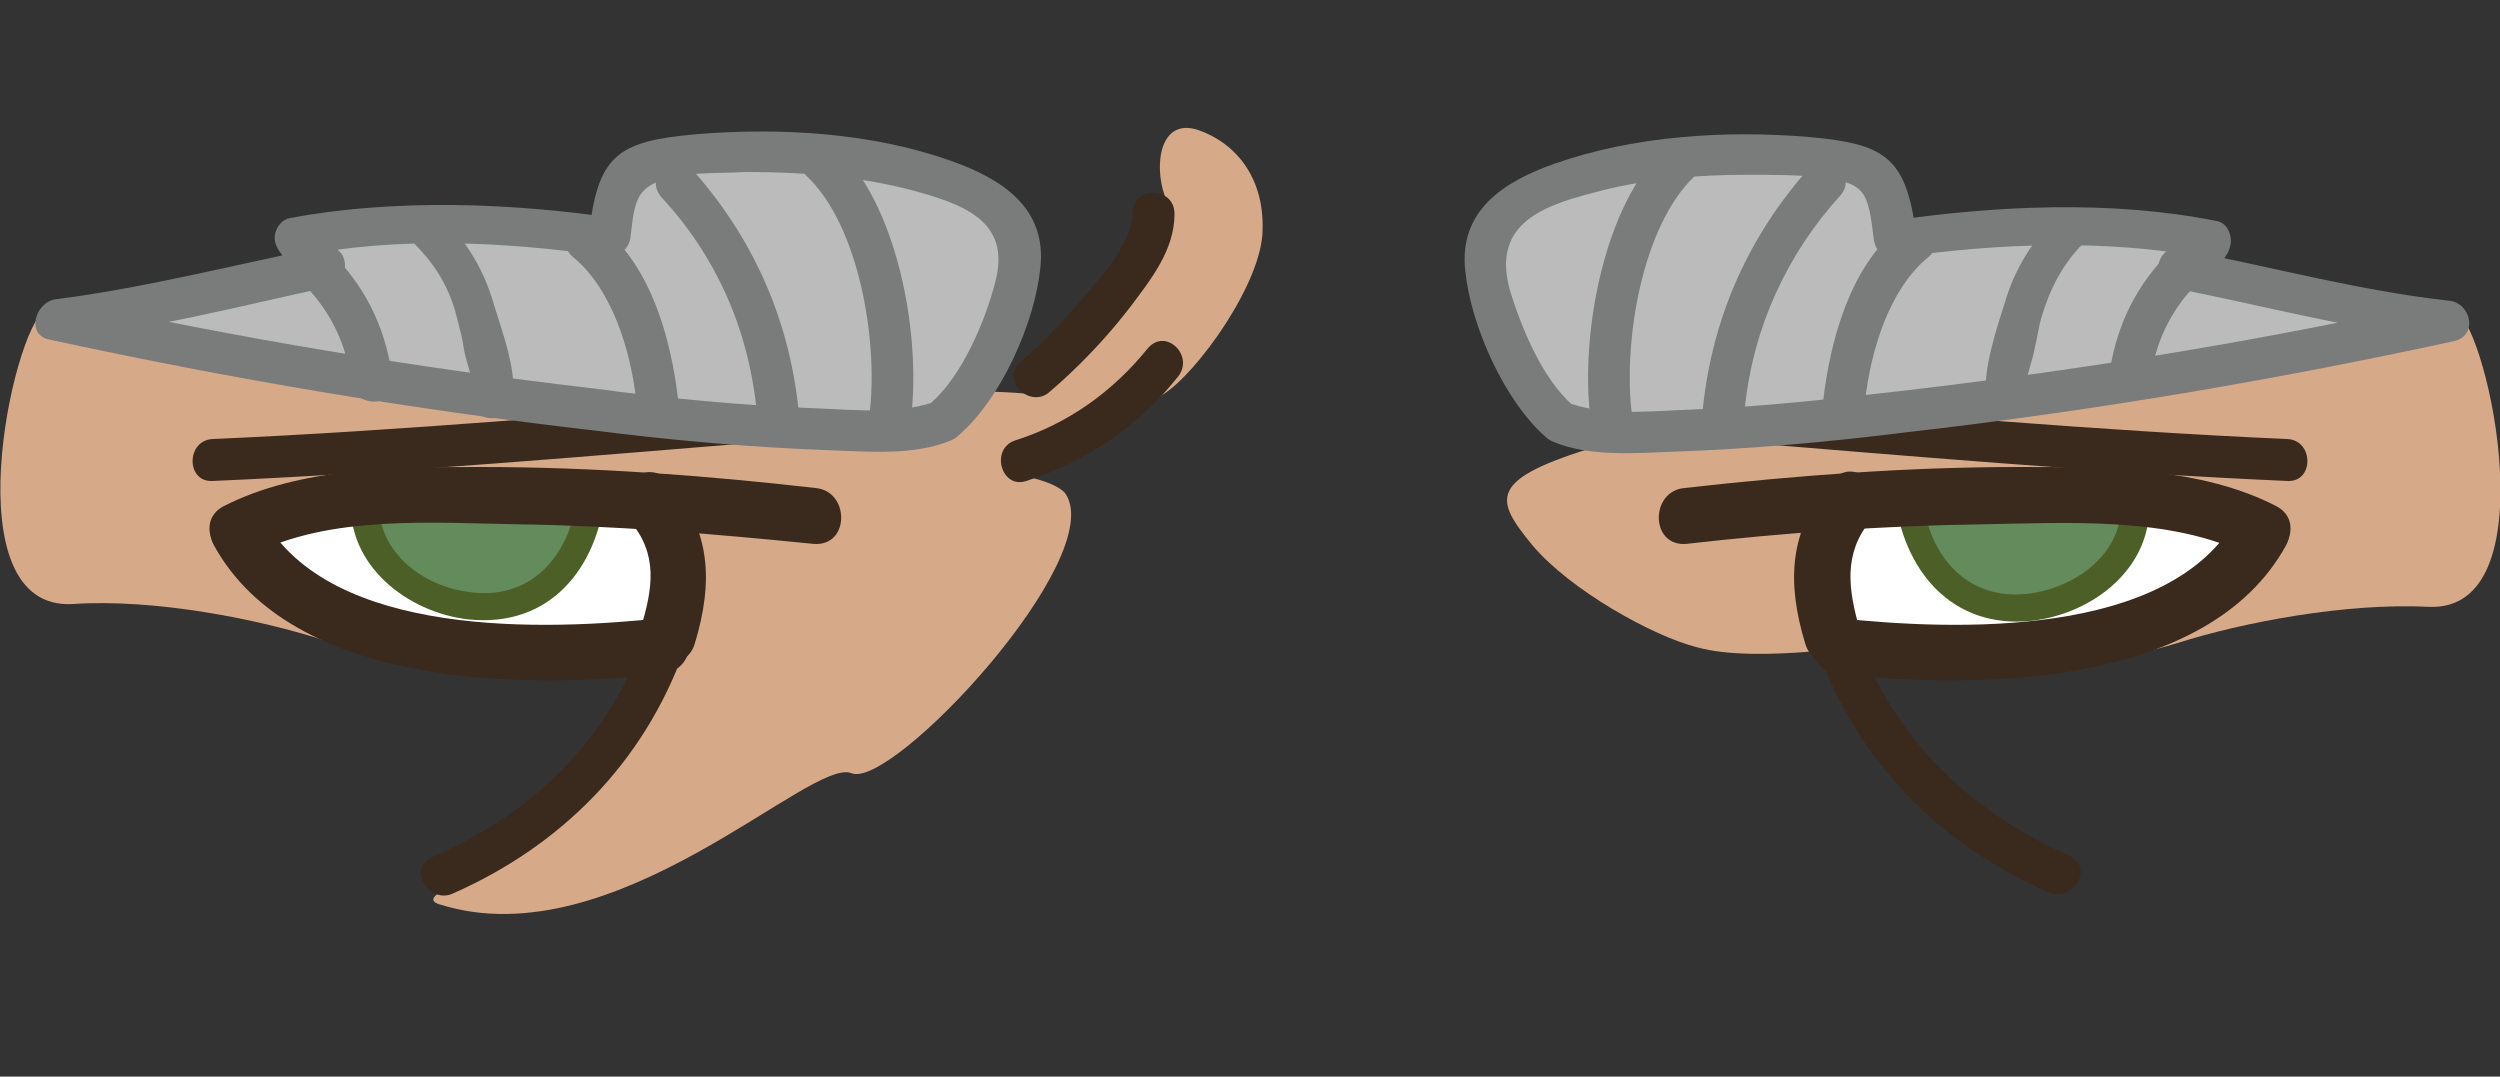 <?xml version="1.0" encoding="utf-8"?>
<!-- Generator: Adobe Illustrator 19.2.0, SVG Export Plug-In . SVG Version: 6.00 Build 0)  -->
<svg version="1.1" id="Layer_1" xmlns="http://www.w3.org/2000/svg" xmlns:xlink="http://www.w3.org/1999/xlink" x="0px" y="0px"
	 viewBox="0 0 178.8 77" style="enable-background:new 0 0 178.8 77;" xml:space="preserve">
<rect x="0" y="0" width="178.8" height="77" fill="#333333" stroke="none"/>
<style type="text/css">
	.st0{fill-rule:evenodd;clip-rule:evenodd;fill:#D6AA89;}
	.st1{fill-rule:evenodd;clip-rule:evenodd;fill:#FFFFFF;}
	.st2{fill-rule:evenodd;clip-rule:evenodd;fill:#648b5c;}
	.st3{fill:#4c5f26;}
	.st4{fill:#3A291D;}
	.st5{fill:#bbbbbc;}
	.st6{fill:#7a7b7b;}
</style>
<g>
	<g>
		<g>
			<path class="st0" d="M85.7,9.3c-2.7-0.9-3.2,2.4-2.4,4.7c0.9,2.4-4.7,8.3-4.7,8.3l-4.7,5.9c0,0-8.3-0.9-8.3,1.2
				c0,0.6-0.1,1.2-0.1,1.8c-3.2-1.5-9.5-1.1-9.3-0.6L48,29.4h-8.3L30.3,27l-5.9-1.2l-7.1-1.2c0,0-12.4-3.4-14.1-2.4
				c-2.3,1.4-6.7,21.5,2,21c5.9-0.4,13.4,1.1,18,2.6c8.4,2.7,8.3-1.2,8.3-1.2l13,1.2c0,0,1.6-0.4,3.8-0.9c0.2,1,0.1,2.1-0.3,3.2
				C43.5,60.9,28,63.7,31.5,64.7C44,68.6,58,54.1,60.9,55.3c2.9,1.2,18.4-15.4,15.3-20c-0.4-0.5-1.4-0.9-2.7-1.2c0.1,0,0.3,0,0.3,0
				c0.9,0.3,7.1-4.4,9.4-5.9c2.4-1.5,7.1-8,7.1-11.8C90.4,12.6,88.3,10.2,85.7,9.3z"/>
		</g>
		<g>
			<g>
				<polygon class="st1" points="48,35.3 43.3,34.1 32.6,35.3 23.2,35.3 17.3,37.6 22,43.5 29.1,47.1 38.5,47.1 46.8,45.9 
					49.1,43.5 				"/>
			</g>
			<g>
				<polygon class="st2" points="37.4,35.3 27.9,34.1 25.4,36.6 29.1,42.5 35,43.7 40.9,40.2 42.1,34.1 				"/>
			</g>
			<g>
				<g>
					<path class="st3" d="M41.3,35.4c-0.5,4.4-3.4,7.7-8,6.9c-3.3-0.5-6.4-3-6.2-6.6c0.1-1.3-1.9-1.3-2,0c-0.3,4.7,4,8.1,8.4,8.6
						c5.8,0.6,9.2-3.6,9.8-9C43.4,34.1,41.4,34.1,41.3,35.4L41.3,35.4z"/>
				</g>
				<g>
					<path class="st4" d="M58.3,34.9c-7.9-0.9-15.9-1.5-23.9-1.5c-6,0-12.9,0-18.4,2.8c-2.3,1.2-0.3,4.7,2,3.5
						c5.5-2.9,13.1-2.3,19.1-2.2c7.1,0.1,14.1,0.7,21.1,1.4C60.8,39.1,60.8,35.1,58.3,34.9L58.3,34.9z"/>
				</g>
				<g>
					<path class="st4" d="M49.7,46c1.3-4.3,1.2-8.1-1.9-11.6c-1.7-1.9-4.5,0.9-2.8,2.8c2.1,2.4,1.7,4.9,0.8,7.8
						C45.1,47.4,49,48.5,49.7,46L49.7,46z"/>
				</g>
				<g>
					<path class="st4" d="M47.4,44.2c-8.3,0.9-23.8,1.5-28.6-7.2c-1.2-2.3-4.7-0.2-3.5,2c5.6,10.2,22.2,10.3,32.1,9.2
						C50,47.9,50,43.9,47.4,44.2L47.4,44.2z"/>
				</g>
				<g>
					<path class="st4" d="M46,45.8c-2.6,7.3-8.1,12.5-15.1,15.5c-1.8,0.8-0.2,3.4,1.5,2.6c7.7-3.4,13.6-9.3,16.5-17.3
						C49.5,44.7,46.6,43.9,46,45.8L46,45.8z"/>
				</g>
			</g>
			<g>
				<g>
					<path class="st4" d="M81,15.2c0,2.2-2.2,4.5-3.6,6.2c-1.4,1.6-2.8,3.1-4.4,4.5c-1.5,1.3,0.7,3.4,2.1,2.1c2.1-1.8,4-3.8,5.7-6
						c1.5-2,3.2-4.1,3.2-6.7C84,13.3,81,13.3,81,15.2L81,15.2z"/>
				</g>
				<g>
					<path class="st4" d="M82.1,24.9c-2.5,3.1-5.7,5.4-9.5,6.6c-1.8,0.6-1,3.5,0.8,2.9c4.3-1.4,8-3.9,10.8-7.4
						C85.5,25.5,83.4,23.4,82.1,24.9L82.1,24.9z"/>
				</g>
			</g>
			<g>
				<path class="st4" d="M15.2,34.4c13.6-0.6,27.1-1.8,40.7-2.9c1.9-0.1,1.9-3.2,0-3c-13.5,1.1-27.1,2.3-40.7,2.9
					C13.3,31.5,13.3,34.5,15.2,34.4L15.2,34.4z"/>
			</g>
		</g>
	</g>
	<g>
		<g>
			<path class="st0" d="M175.7,22.3c-1.8-1.1-14.1,2.4-14.1,2.4l-7.1,1.2l-5.9,1.2l-9.4,2.4h-8.3l-8.3,1.2c0.2-0.6-5,0.2-8.3,1.2
				c-8,2.4-7.4,3.8-4.7,7.1c2.7,3.2,8.6,6.5,11.8,7.3c4.3,1.2,13-0.3,13-0.3l13-1.2c0,0-0.1,3.8,8.3,1.2c4.7-1.5,12.1-2.9,18-2.6
				C182.3,43.8,178,23.7,175.7,22.3z"/>
		</g>
		<g>
			<g>
				<polygon class="st1" points="155.6,35.3 146.2,35.3 135.6,34.1 130.9,35.3 129.7,43.5 132,45.9 140.3,47.1 149.7,47.1 
					156.8,43.5 161.5,37.6 				"/>
			</g>
			<g>
				<polygon class="st2" points="150.9,34.1 141.5,35.3 136.8,34.1 137.9,41.2 143.8,43.7 149.7,41.5 152.4,37.6 				"/>
			</g>
			<g>
				<g>
					<path class="st3" d="M135.5,35.4c0.6,5.4,4.1,9.6,9.8,9c4.4-0.5,8.7-3.8,8.4-8.6c-0.1-1.3-2.1-1.3-2,0c0.2,3.6-2.9,6-6.2,6.6
						c-4.6,0.8-7.6-2.5-8-6.9C137.4,34.1,135.4,34.1,135.5,35.4L135.5,35.4z"/>
				</g>
				<g>
					<path class="st4" d="M120.6,38.9c7-0.8,14.1-1.3,21.1-1.4c6-0.1,13.6-0.6,19.1,2.2c2.3,1.2,4.3-2.3,2-3.5
						c-5.4-2.8-12.4-2.8-18.4-2.8c-8,0-15.9,0.6-23.9,1.5C118,35.1,118,39.1,120.6,38.9L120.6,38.9z"/>
				</g>
				<g>
					<path class="st4" d="M133,45c-0.8-2.8-1.2-5.4,0.8-7.8c1.7-1.9-1.1-4.8-2.8-2.8c-3.1,3.5-3.2,7.3-1.9,11.6
						C129.8,48.5,133.7,47.4,133,45L133,45z"/>
				</g>
				<g>
					<path class="st4" d="M131.4,48.2c9.9,1.1,26.5,1,32.1-9.2c1.2-2.3-2.2-4.3-3.5-2c-4.8,8.7-20.3,8.1-28.6,7.2
						C128.8,43.9,128.9,47.9,131.4,48.2L131.4,48.2z"/>
				</g>
				<g>
					<path class="st4" d="M130,46.5c2.9,8,8.7,13.9,16.5,17.3c1.8,0.8,3.3-1.8,1.5-2.6c-7-3.1-12.5-8.3-15.1-15.5
						C132.2,43.9,129.3,44.7,130,46.5L130,46.5z"/>
				</g>
			</g>
			<g>
				<path class="st4" d="M163.6,31.4c-13.6-0.6-27.1-1.8-40.7-2.9c-1.9-0.2-1.9,2.9,0,3c13.5,1.1,27.1,2.3,40.7,2.9
					C165.5,34.5,165.5,31.5,163.6,31.4L163.6,31.4z"/>
			</g>
		</g>
	</g>
	<g>
		<g>
			<path class="st5" d="M67.5,30c1.8-1.2,7-10.9,5.1-13.8C69.1,10.9,52,10,45,11.9C44.5,12,43.7,15,43.6,17
				c-4.8-0.8-17.4-1.1-22.5,0c0,0,0,0,0,0c1.1,0.9,1.8,1.9,2.1,2.1C16.5,20.5,8.9,22.4,4,22.9C20.4,26.9,47.1,30,67.5,30z"/>
			<path class="st5" d="M111.5,30c-1.8-1.2-7-10.9-5.1-13.8c3.5-5.3,20.6-6.3,27.6-4.4c0.5,0.1,1.3,3.1,1.4,5.1
				c4.8-0.8,17.4-1.1,22.5,0c0,0,0,0,0,0c-1.1,0.9-1.8,1.9-2.1,2.1c6.6,1.3,14.3,3.2,19.2,3.7C158.6,26.9,131.9,30,111.5,30z"/>
		</g>
		<g>
			<g>
				<g>
					<path class="st6" d="M68.6,31.1c3-2.6,5.4-8,5.8-11.9c0.5-4.3-2.7-6.4-6.4-7.7c-5.6-2-12.2-2.4-18.2-1.9
						c-5.7,0.5-7.1,1.5-7.7,7.4c0.6-0.5,1.3-1,1.9-1.4c-7.5-1.1-15.8-1.4-23.3,0c-0.8,0.2-1.2,1.1-1,1.8c0.3,1,1.8,2.1,2.5,2.8
						c0.2-0.8,0.4-1.7,0.7-2.5C16.5,19,10.3,20.6,4,21.4c-1.5,0.2-2.2,2.6-0.4,2.9c12.9,2.8,25.9,5,39,6.5
						c5.5,0.7,11.1,1.2,16.7,1.4c2.8,0.1,6.1,0.4,8.7-0.7c1.8-0.7,1-3.6-0.8-2.9c-2.7,1.1-6.1,0.7-8.9,0.6
						c-5.2-0.2-10.5-0.7-15.7-1.4C29.7,26.3,17,24.2,4.4,21.4c-0.1,1-0.3,2-0.4,2.9c6.6-0.7,13.1-2.4,19.6-3.8
						c1.1-0.2,1.4-1.8,0.7-2.5c-0.2-0.2-1.7-1.4-1.8-1.5c-0.3,0.6-0.7,1.2-1,1.8c6.9-1.4,14.8-1,21.7,0c1,0.1,1.8-0.4,1.9-1.4
						c0.3-2.6,0.4-3.6,2.9-4.2c1.7-0.4,3.6-0.3,5.4-0.4c3.9,0,8,0.3,11.8,1.3c3.7,1,7.1,2.2,6,6.5c-0.7,2.8-2.4,6.8-4.6,8.7
						C65,30.2,67.1,32.3,68.6,31.1z"/>
				</g>
				<g>
					<path class="st6" d="M57.7,12.6c3.8,3.6,5.1,11.9,4.5,16.9c-0.2,1.9,2.8,1.9,3,0c0.6-5.8-1-14.8-5.4-19
						C58.4,9.2,56.3,11.3,57.7,12.6L57.7,12.6z"/>
				</g>
				<g>
					<path class="st6" d="M47.3,14.1c3.9,4.2,6.2,9.4,6.8,15.1c0.2,1.9,3.2,1.9,3,0c-0.7-6.5-3.3-12.3-7.7-17.2
						C48.2,10.5,46,12.6,47.3,14.1L47.3,14.1z"/>
				</g>
				<g>
					<path class="st6" d="M41,18.4c2.8,2.3,4.1,6.7,4.5,10.2c0.2,1.9,3.2,1.9,3,0c-0.5-4.3-1.9-9.5-5.4-12.3
						C41.7,15.1,39.5,17.2,41,18.4L41,18.4z"/>
				</g>
				<g>
					<path class="st6" d="M29.7,17.5c1.5,1.5,2.5,3.2,3,5.3c0.2,0.8,0.4,1.5,0.5,2.3c0.1,0.6,0.7,2.2,0.6,2.8
						c0.7-0.3,1.5-0.6,2.2-0.9c0,0-0.1,0-0.1,0c0.2,0.7,0.4,1.4,0.5,2.1c0,0,0,0,0-0.1c0.9-1.7-1.7-3.2-2.6-1.5c0,0,0,0,0,0.1
						c-0.4,0.7-0.2,1.6,0.5,2.1c0,0,0.1,0,0.1,0c0.8,0.5,2,0.1,2.2-0.9c0.5-2-0.7-5.1-1.3-7.1c-0.7-2.4-1.9-4.4-3.7-6.2
						C30.5,14,28.4,16.1,29.7,17.5L29.7,17.5z"/>
				</g>
				<g>
					<path class="st6" d="M21.9,20.5c1.8,1.9,2.9,4.2,3.2,6.8c0.2,1.9,3.2,1.9,3,0c-0.4-3.4-1.7-6.4-4.1-8.9
						C22.7,17,20.6,19.1,21.9,20.5L21.9,20.5z"/>
				</g>
			</g>
			<g>
				<g>
					<path class="st6" d="M112.5,29c-2.2-1.9-3.7-5.6-4.5-8.2c-1.3-4.6,2-6,5.9-7c3.6-1,7.4-1.3,11.2-1.3c1.7,0,3.5,0,5.2,0.2
						c3.1,0.4,3.3,1,3.7,4.3c0.1,1.1,0.9,1.6,1.9,1.4c6.9-1,14.8-1.3,21.7,0c-0.3-0.6-0.7-1.2-1-1.8c0,0-1.6,1.3-1.8,1.5
						c-0.8,0.8-0.5,2.3,0.7,2.5c6.5,1.3,13,3,19.6,3.8c-0.1-1-0.3-2-0.4-2.9c-12.6,2.8-25.4,4.9-38.2,6.4
						c-5.2,0.6-10.4,1.2-15.7,1.4c-2.8,0.1-6.3,0.5-8.9-0.6c-1.8-0.7-2.6,2.2-0.8,2.9c2.6,1.1,6,0.8,8.7,0.7
						c5.6-0.2,11.1-0.7,16.7-1.4c13.1-1.5,26.1-3.7,39-6.5c1.8-0.4,1.2-2.8-0.4-2.9c-6.3-0.7-12.6-2.4-18.8-3.6
						c0.2,0.8,0.4,1.7,0.7,2.5c0.8-0.8,2.3-1.7,2.5-2.8c0.2-0.7-0.2-1.7-1-1.8c-7.5-1.5-15.8-1.1-23.3,0c0.6,0.5,1.3,1,1.9,1.4
						c-0.7-5.9-2.1-6.9-7.7-7.4c-5.9-0.5-12.5-0.1-18.2,1.9c-3.7,1.3-6.9,3.4-6.4,7.7c0.4,3.9,2.8,9.3,5.8,11.9
						C111.8,32.3,114,30.2,112.5,29z"/>
				</g>
				<g>
					<path class="st6" d="M119.1,10.5c-4.4,4.2-6,13.2-5.4,19c0.2,1.9,3.2,1.9,3,0c-0.6-5,0.7-13.3,4.5-16.9
						C122.7,11.3,120.5,9.2,119.1,10.5L119.1,10.5z"/>
				</g>
				<g>
					<path class="st6" d="M129.5,11.9c-4.4,4.9-7,10.7-7.7,17.2c-0.2,1.9,2.8,1.9,3,0c0.6-5.7,3-10.9,6.8-15.1
						C132.9,12.6,130.8,10.5,129.5,11.9L129.5,11.9z"/>
				</g>
				<g>
					<path class="st6" d="M135.8,16.3c-3.5,2.8-4.9,8.1-5.4,12.3c-0.2,1.9,2.8,1.9,3,0c0.4-3.5,1.7-7.9,4.5-10.2
						C139.4,17.2,137.3,15.1,135.8,16.3L135.8,16.3z"/>
				</g>
				<g>
					<path class="st6" d="M147.1,15.4c-1.7,1.8-3,3.8-3.7,6.2c-0.6,1.9-1.7,5.1-1.3,7.1c0.2,1,1.4,1.4,2.2,0.9c0,0,0.1,0,0.1,0
						c0.7-0.4,0.9-1.3,0.5-2.1c0,0,0,0,0-0.1c-0.9-1.7-3.5-0.2-2.6,1.5c0,0,0,0,0,0.1c0.2-0.7,0.4-1.4,0.5-2.1c0,0-0.1,0-0.1,0
						c0.7,0.3,1.5,0.6,2.2,0.9c-0.1-0.6,0.5-2.1,0.6-2.8c0.2-0.8,0.3-1.6,0.5-2.3c0.6-2,1.5-3.8,3-5.3
						C150.6,16.1,148.5,14,147.1,15.4L147.1,15.4z"/>
				</g>
				<g>
					<path class="st6" d="M154.9,18.3c-2.4,2.5-3.7,5.5-4.1,8.9c-0.2,1.9,2.8,1.9,3,0c0.3-2.6,1.4-4.9,3.2-6.8
						C158.4,19.1,156.3,17,154.9,18.3L154.9,18.3z"/>
				</g>
			</g>
		</g>
	</g>
</g>
</svg>

